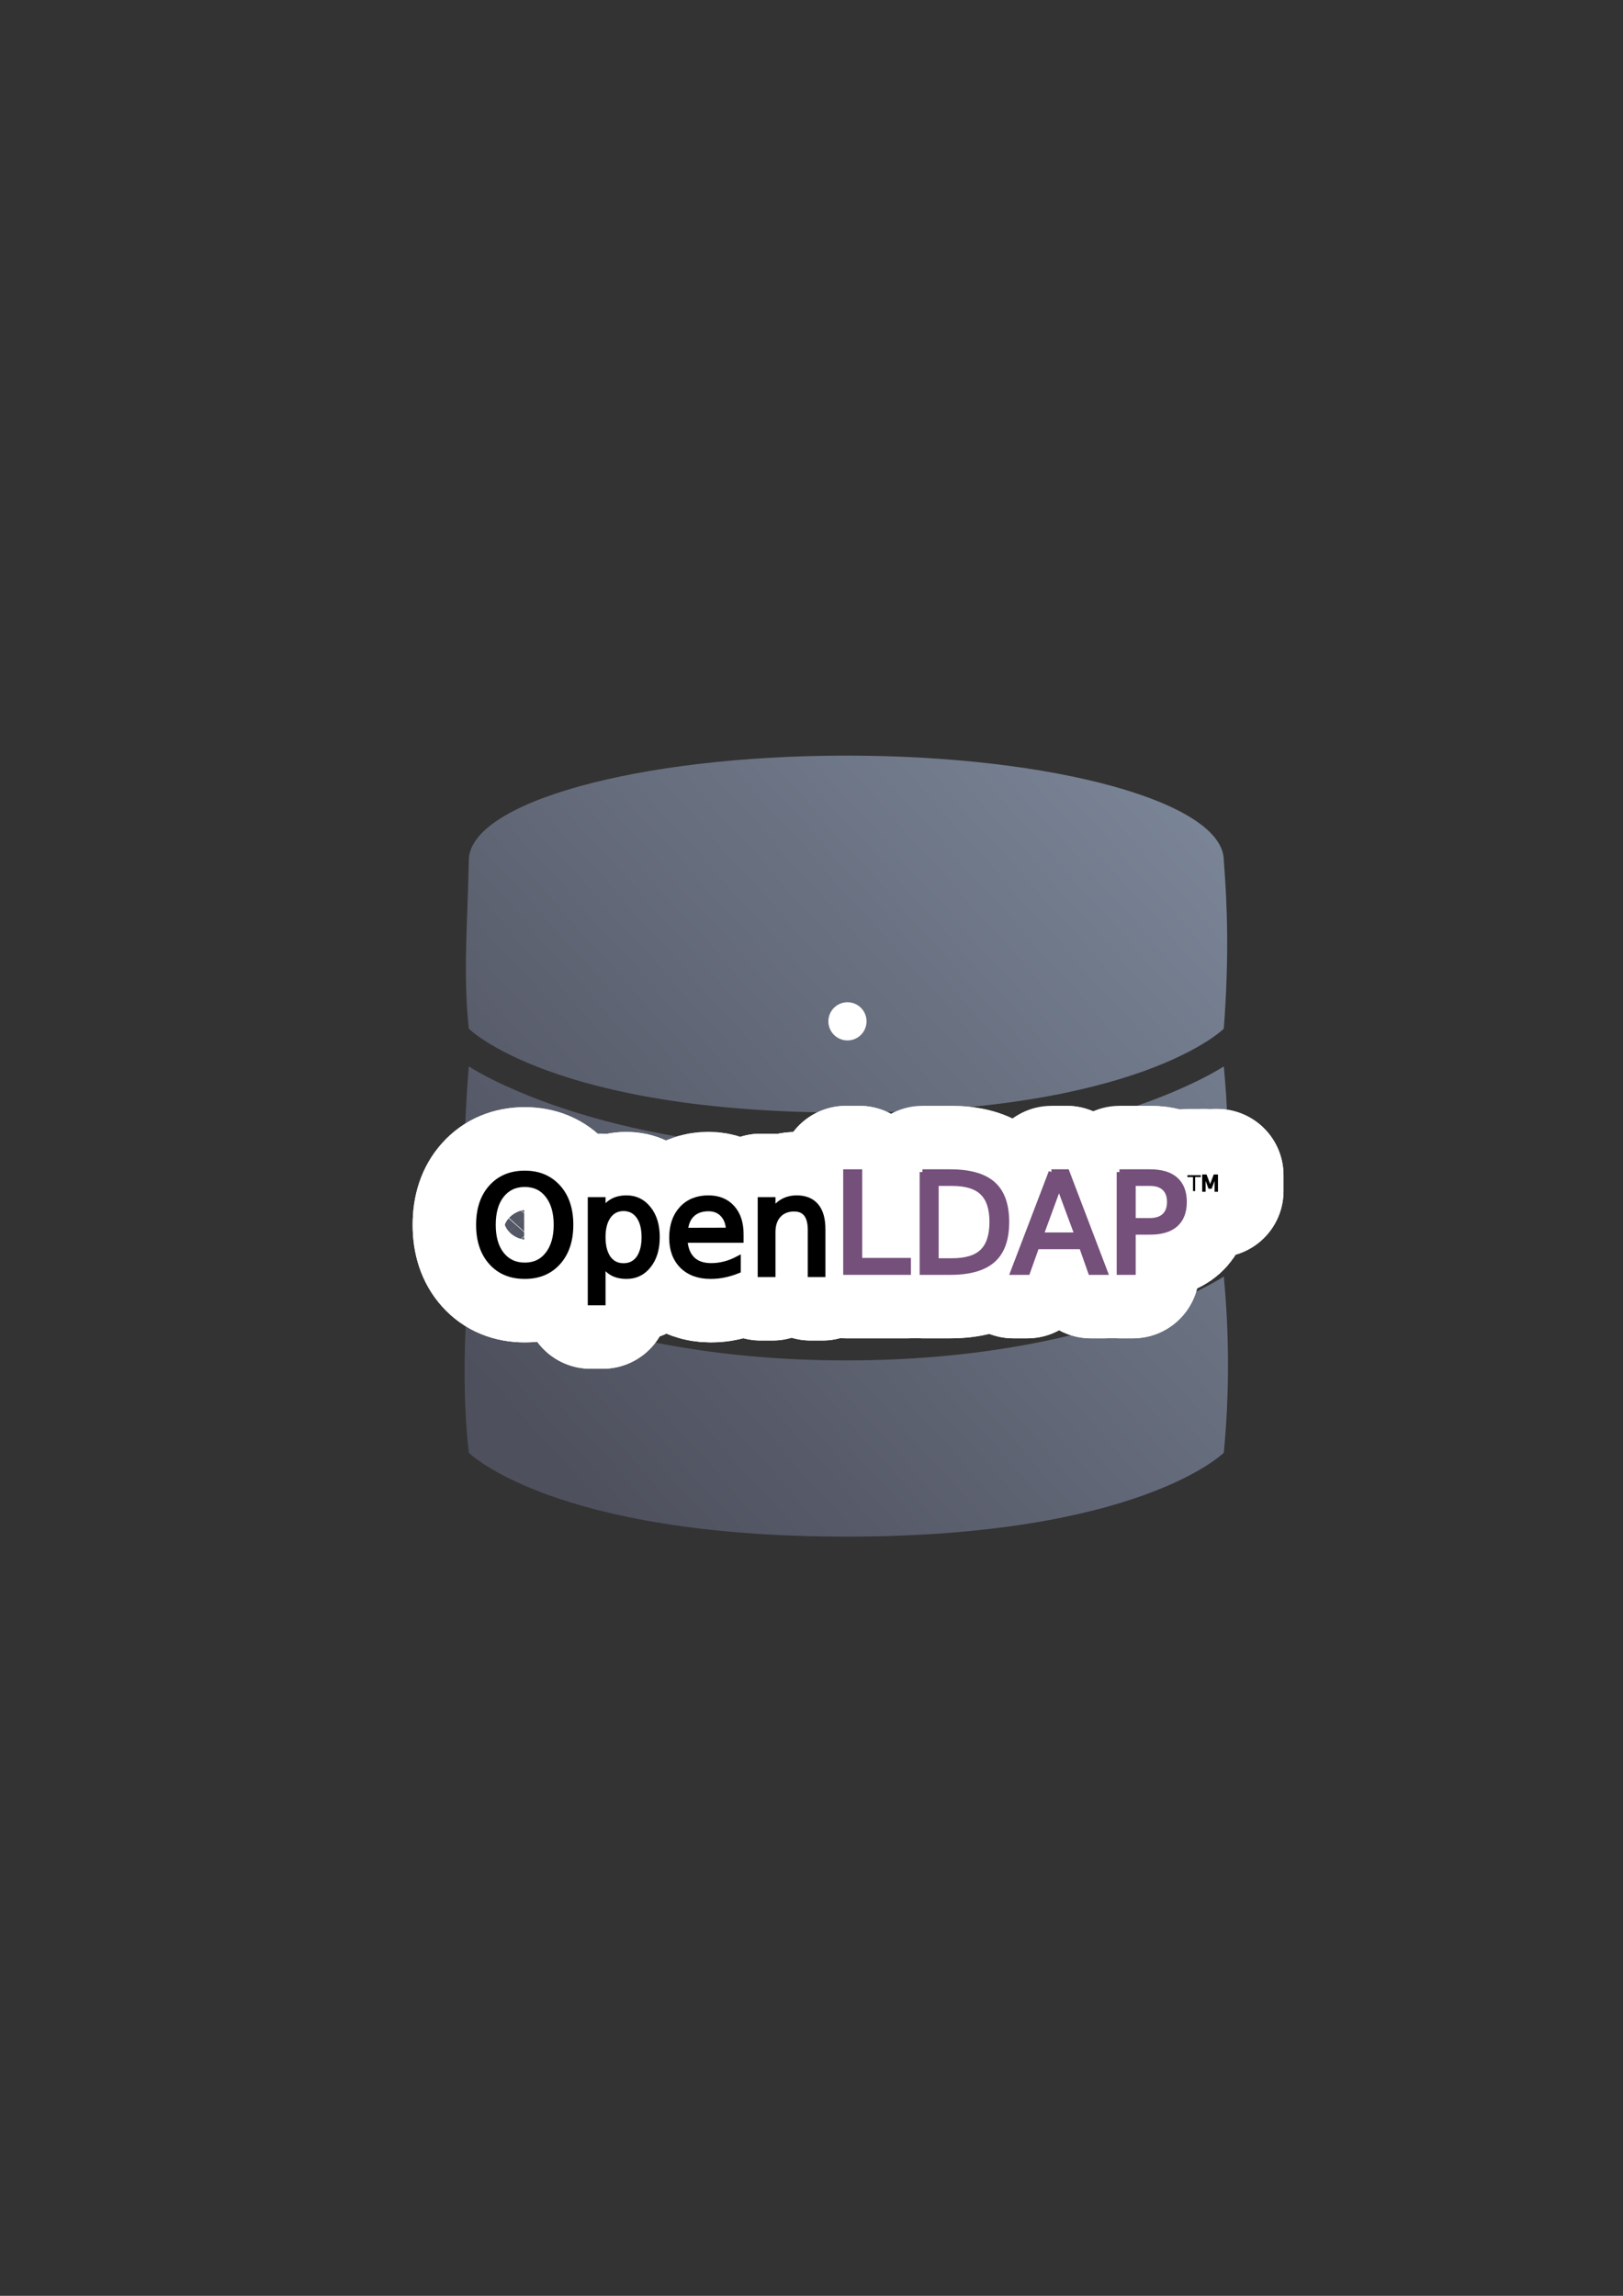 <?xml version="1.0" encoding="UTF-8" standalone="no"?>
<!-- Created with Inkscape (http://www.inkscape.org/) -->

<svg
   xmlns:dc="http://purl.org/dc/elements/1.1/"
   xmlns:cc="http://creativecommons.org/ns#"
   xmlns:rdf="http://www.w3.org/1999/02/22-rdf-syntax-ns#"
   xmlns:svg="http://www.w3.org/2000/svg"
   xmlns="http://www.w3.org/2000/svg"
   xmlns:xlink="http://www.w3.org/1999/xlink"
   xmlns:sodipodi="http://sodipodi.sourceforge.net/DTD/sodipodi-0.dtd"
   xmlns:inkscape="http://www.inkscape.org/namespaces/inkscape"
   width="210mm"
   height="297mm"
   viewBox="0 0 744.094 1052.362"
   id="svg2"
   version="1.1"
   inkscape:version="0.91 r13725"
   inkscape:export-xdpi="4"
   inkscape:export-ydpi="4"
   sodipodi:docname="database-openldap.svg">
  <rect x="0" y="0" width="744.094" height="1052.362" fill="#333333" stroke="none"/>
  <defs
     id="defs4">
    <inkscape:perspective
       sodipodi:type="inkscape:persp3d"
       inkscape:vp_x="0 : 526.1811 : 1"
       inkscape:vp_y="0 : 1000 : 0"
       inkscape:vp_z="744.09449 : 526.1811 : 1"
       inkscape:persp3d-origin="372.04724 : 350.7874 : 1"
       id="perspective4149" />
    <linearGradient
       id="linearGradient2224">
      <stop
         id="stop2226"
         offset="0"
         style="stop-color:#7c7c7c;stop-opacity:1;" />
      <stop
         id="stop2228"
         offset="1"
         style="stop-color:#b8b8b8;stop-opacity:1;" />
    </linearGradient>
    <linearGradient
       id="linearGradient15218">
      <stop
         id="stop15220"
         offset="0"
         style="stop-color:#eeeeef;stop-opacity:1;" />
      <stop
         id="stop2736"
         offset="0.599"
         style="stop-color:#d3d7cf;stop-opacity:1;" />
      <stop
         id="stop2738"
         offset="0.828"
         style="stop-color:#ffffff;stop-opacity:1;" />
      <stop
         id="stop15222"
         offset="1"
         style="stop-color:#d3d7cf;stop-opacity:1;" />
    </linearGradient>
    <pattern
       y="0"
       x="0"
       height="6"
       width="6"
       patternUnits="userSpaceOnUse"
       id="EMFhbasepattern" />
    <pattern
       y="0"
       x="0"
       height="6"
       width="6"
       patternUnits="userSpaceOnUse"
       id="EMFhbasepattern-5" />
    <pattern
       y="0"
       x="0"
       height="6"
       width="6"
       patternUnits="userSpaceOnUse"
       id="EMFhbasepattern-6" />
    <pattern
       y="0"
       x="0"
       height="6"
       width="6"
       patternUnits="userSpaceOnUse"
       id="EMFhbasepattern-4" />
    <pattern
       y="0"
       x="0"
       height="6"
       width="6"
       patternUnits="userSpaceOnUse"
       id="EMFhbasepattern-42" />
    <linearGradient
       inkscape:collect="always"
       xlink:href="#linearGradient4191"
       id="linearGradient4197"
       x1="590"
       y1="362.226"
       x2="229.103"
       y2="686.081"
       gradientUnits="userSpaceOnUse"
       gradientTransform="matrix(0.875,0,0,0.875,49.674,66.395)" />
    <linearGradient
       inkscape:collect="always"
       id="linearGradient4191">
      <stop
         style="stop-color:#7a8597;stop-opacity:1;"
         offset="0"
         id="stop4193" />
      <stop
         style="stop-color:#4e505d;stop-opacity:1"
         offset="1"
         id="stop4195" />
    </linearGradient>
  </defs>
  <sodipodi:namedview
     id="base"
     pagecolor="#ffffff"
     bordercolor="#666666"
     borderopacity="1.0"
     inkscape:pageopacity="0.0"
     inkscape:pageshadow="2"
     inkscape:zoom="0.35355339"
     inkscape:cx="-904.59006"
     inkscape:cy="272.88955"
     inkscape:document-units="px"
     inkscape:current-layer="layer1"
     showgrid="false"
     showguides="true"
     inkscape:guide-bbox="true"
     inkscape:window-width="1366"
     inkscape:window-height="721"
     inkscape:window-x="-4"
     inkscape:window-y="-4"
     inkscape:window-maximized="1">
    <sodipodi:guide
       position="560,730"
       orientation="0,1"
       id="guide3338" />
    <sodipodi:guide
       position="560,330"
       orientation="0,1"
       id="guide3340" />
    <sodipodi:guide
       position="190,475"
       orientation="1,0"
       id="guide3344" />
    <sodipodi:guide
       position="590,451"
       orientation="1,0"
       id="guide3346" />
    <inkscape:grid
       type="xygrid"
       id="grid3440" />
  </sodipodi:namedview>
  <g
     inkscape:label="Ebene 1"
     inkscape:groupmode="layer"
     id="layer1">
    <g
       id="g4159"
       transform="translate(-2.392,-2.798)">
      <path
         sodipodi:nodetypes="sccsccsccsccscccsccsc"
         inkscape:connector-curvature="0"
         id="path4165"
         d="m 390.393,349.16 c -95.587,0 -173.076,21.525 -173.076,48.077 -0.558,29.431 -2.695,51.543 0,77.096 0,0 38.461,38.462 173.076,38.462 134.615,0 173.076,-38.462 173.076,-38.462 2.486,-33.055 1.601,-56.584 0,-77.096 0,-26.552 -77.489,-48.077 -173.076,-48.077 z M 217.317,491.622 c -2.16,27.193 -2.942,52.464 0,79.019 0,0 38.461,38.462 173.076,38.462 134.615,0 173.076,-38.462 173.076,-38.462 2.617,-27.25 2.511,-52.41 0,-79.019 0,0 -57.692,38.462 -173.076,38.462 -115.384,0 -173.076,-38.462 -173.076,-38.462 z m 0,96.308 c -2.16,27.193 -2.942,54.214 0,80.769 0,0 38.461,38.462 173.076,38.462 134.615,0 173.076,-38.462 173.076,-38.462 2.617,-27.25 2.511,-54.16 0,-80.769 0,0 -57.692,38.462 -173.076,38.462 -115.384,0 -173.076,-38.462 -173.076,-38.462 z"
         style="color:#000000;clip-rule:nonzero;display:inline;overflow:visible;visibility:visible;opacity:1;isolation:auto;mix-blend-mode:normal;color-interpolation:sRGB;color-interpolation-filters:linearRGB;solid-color:#000000;solid-opacity:1;fill:url(#linearGradient4197);fill-opacity:1;fill-rule:nonzero;stroke:none;stroke-width:3.6;stroke-linecap:butt;stroke-linejoin:round;stroke-miterlimit:4;stroke-dasharray:none;stroke-dashoffset:0;stroke-opacity:1;color-rendering:auto;image-rendering:auto;shape-rendering:auto;text-rendering:auto;enable-background:accumulate" />
      <circle
         r="8.75"
         cy="470.962"
         cx="390.924"
         id="path4199"
         style="color:#000000;clip-rule:nonzero;display:inline;overflow:visible;visibility:visible;opacity:1;isolation:auto;mix-blend-mode:normal;color-interpolation:sRGB;color-interpolation-filters:linearRGB;solid-color:#000000;solid-opacity:1;fill:#ffffff;fill-opacity:1;fill-rule:nonzero;stroke:none;stroke-width:3.6;stroke-linecap:butt;stroke-linejoin:round;stroke-miterlimit:4;stroke-dasharray:none;stroke-dashoffset:0;stroke-opacity:1;color-rendering:auto;image-rendering:auto;shape-rendering:auto;text-rendering:auto;enable-background:accumulate" />
    </g>
    <rect
       style="opacity:1;fill:none;fill-opacity:1;stroke:none;stroke-width:23;stroke-linecap:butt;stroke-linejoin:round;stroke-miterlimit:4;stroke-dasharray:none;stroke-opacity:1"
       id="rect4160"
       width="400"
       height="400"
       x="190"
       y="322.362" />
    <g
       transform="matrix(1.214,0,0,1.214,-226.551,-314.861)"
       id="g4235"
       style="stroke:#ffffff;stroke-width:50;stroke-miterlimit:4;stroke-dasharray:none;stroke-linejoin:round">
      <path
         inkscape:connector-curvature="0"
         id="path4237"
         d="m 384.793,706.495 c -3.687,0 -6.59,1.373 -8.787,4.119 -2.158,2.746 -3.217,6.473 -3.217,11.219 0,4.707 1.059,8.434 3.217,11.18 2.197,2.746 5.1,4.119 8.787,4.119 3.688,0 6.59,-1.373 8.709,-4.119 2.158,-2.746 3.256,-6.473 3.256,-11.18 0,-4.747 -1.098,-8.473 -3.256,-11.219 -2.118,-2.746 -5.021,-4.119 -8.709,-4.119 m 0,-4.08 c 5.257,0 9.415,1.765 12.592,5.296 3.138,3.491 4.707,8.199 4.707,14.122 0,5.884 -1.569,10.592 -4.707,14.122 -3.178,3.531 -7.336,5.257 -12.592,5.257 -5.257,0 -9.493,-1.726 -12.632,-5.257 -3.138,-3.491 -4.707,-8.199 -4.707,-14.122 0,-5.924 1.569,-10.631 4.707,-14.122 3.138,-3.531 7.375,-5.296 12.632,-5.296 z"
         style="fill:#000000;fill-opacity:1;fill-rule:nonzero;stroke:#ffffff;stroke-width:50;stroke-miterlimit:4;stroke-dasharray:none;stroke-linejoin:round" />
      <path
         inkscape:connector-curvature="0"
         id="path4239"
         d="m 384.793,706.495 c -3.687,0 -6.59,1.373 -8.787,4.119 -2.158,2.746 -3.217,6.473 -3.217,11.219 0,4.707 1.059,8.434 3.217,11.18 2.197,2.746 5.1,4.119 8.787,4.119 3.688,0 6.59,-1.373 8.709,-4.119 2.158,-2.746 3.256,-6.473 3.256,-11.18 0,-4.747 -1.098,-8.473 -3.256,-11.219 -2.118,-2.746 -5.021,-4.119 -8.709,-4.119 m 0,-4.08 c 5.257,0 9.415,1.765 12.592,5.296 3.138,3.491 4.707,8.199 4.707,14.122 0,5.884 -1.569,10.592 -4.707,14.122 -3.178,3.531 -7.336,5.257 -12.592,5.257 -5.257,0 -9.493,-1.726 -12.632,-5.257 -3.138,-3.491 -4.707,-8.199 -4.707,-14.122 0,-5.924 1.569,-10.631 4.707,-14.122 3.138,-3.531 7.375,-5.296 12.632,-5.296"
         style="fill:none;stroke:#ffffff;stroke-width:50;stroke-linecap:butt;stroke-linejoin:round;stroke-miterlimit:4;stroke-dasharray:none;stroke-opacity:1" />
      <path
         inkscape:connector-curvature="0"
         id="path4241"
         d="m 414.254,736.308 0,14.868 -4.629,0 0,-38.758 4.629,0 0,4.276 c 0.981,-1.687 2.197,-2.903 3.688,-3.727 1.451,-0.824 3.256,-1.216 5.296,-1.216 3.413,0 6.159,1.373 8.277,4.08 2.158,2.707 3.217,6.237 3.217,10.67 0,4.394 -1.059,7.963 -3.217,10.67 -2.118,2.707 -4.864,4.041 -8.277,4.041 -2.04,0 -3.844,-0.392 -5.296,-1.177 -1.491,-0.824 -2.707,-2.079 -3.688,-3.727 m 15.691,-9.807 c 0,-3.413 -0.706,-6.041 -2.079,-7.963 -1.412,-1.961 -3.334,-2.942 -5.767,-2.942 -2.432,0 -4.354,0.981 -5.766,2.942 -1.373,1.922 -2.079,4.551 -2.079,7.963 0,3.374 0.706,6.041 2.079,8.003 1.412,1.922 3.334,2.864 5.766,2.864 2.432,0 4.354,-0.941 5.767,-2.864 1.373,-1.961 2.079,-4.629 2.079,-8.003 z"
         style="fill:#000000;fill-opacity:1;fill-rule:nonzero;stroke:#ffffff;stroke-width:50;stroke-miterlimit:4;stroke-dasharray:none;stroke-linejoin:round" />
      <path
         inkscape:connector-curvature="0"
         id="path4243"
         d="m 414.254,736.308 0,14.868 -4.629,0 0,-38.758 4.629,0 0,4.276 c 0.981,-1.687 2.197,-2.903 3.688,-3.727 1.451,-0.824 3.256,-1.216 5.296,-1.216 3.413,0 6.159,1.373 8.277,4.08 2.158,2.707 3.217,6.237 3.217,10.67 0,4.394 -1.059,7.963 -3.217,10.67 -2.118,2.707 -4.864,4.041 -8.277,4.041 -2.04,0 -3.844,-0.392 -5.296,-1.177 -1.491,-0.824 -2.707,-2.079 -3.688,-3.727 m 15.691,-9.807 c 0,-3.413 -0.706,-6.041 -2.079,-7.963 -1.412,-1.961 -3.334,-2.942 -5.767,-2.942 -2.432,0 -4.354,0.981 -5.766,2.942 -1.373,1.922 -2.079,4.551 -2.079,7.963 0,3.374 0.706,6.041 2.079,8.003 1.412,1.922 3.334,2.864 5.766,2.864 2.432,0 4.354,-0.941 5.767,-2.864 1.373,-1.961 2.079,-4.629 2.079,-8.003"
         style="fill:none;stroke:#ffffff;stroke-width:50;stroke-linecap:butt;stroke-linejoin:round;stroke-miterlimit:4;stroke-dasharray:none;stroke-opacity:1" />
      <path
         inkscape:connector-curvature="0"
         id="path4245"
         d="m 466.389,725.324 0,2.236 -21.184,0 c 0.196,3.178 1.138,5.61 2.864,7.297 1.687,1.648 4.08,2.471 7.14,2.471 1.765,0 3.491,-0.235 5.139,-0.667 1.687,-0.432 3.334,-1.098 4.982,-1.961 l 0,4.394 c -1.648,0.667 -3.374,1.216 -5.1,1.569 -1.726,0.392 -3.491,0.549 -5.296,0.549 -4.472,0 -8.003,-1.295 -10.631,-3.884 -2.628,-2.628 -3.923,-6.159 -3.923,-10.592 0,-4.59 1.255,-8.238 3.727,-10.906 2.471,-2.707 5.806,-4.08 10.043,-4.08 3.766,0 6.747,1.216 8.944,3.648 2.197,2.432 3.295,5.727 3.295,9.925 m -4.59,-1.373 c -0.039,-2.511 -0.745,-4.511 -2.158,-6.041 -1.373,-1.491 -3.178,-2.236 -5.453,-2.236 -2.55,0 -4.629,0.706 -6.198,2.158 -1.53,1.451 -2.393,3.531 -2.628,6.159 l 16.437,-0.039 z"
         style="fill:#000000;fill-opacity:1;fill-rule:nonzero;stroke:#ffffff;stroke-width:50;stroke-miterlimit:4;stroke-dasharray:none;stroke-linejoin:round" />
      <path
         inkscape:connector-curvature="0"
         id="path4247"
         d="m 466.389,725.324 0,2.236 -21.184,0 c 0.196,3.178 1.138,5.61 2.864,7.297 1.687,1.648 4.08,2.471 7.14,2.471 1.765,0 3.491,-0.235 5.139,-0.667 1.687,-0.432 3.334,-1.098 4.982,-1.961 l 0,4.394 c -1.648,0.667 -3.374,1.216 -5.1,1.569 -1.726,0.392 -3.491,0.549 -5.296,0.549 -4.472,0 -8.003,-1.295 -10.631,-3.884 -2.628,-2.628 -3.923,-6.159 -3.923,-10.592 0,-4.59 1.255,-8.238 3.727,-10.906 2.471,-2.707 5.806,-4.08 10.043,-4.08 3.766,0 6.747,1.216 8.944,3.648 2.197,2.432 3.295,5.727 3.295,9.925 m -4.59,-1.373 c -0.039,-2.511 -0.745,-4.511 -2.158,-6.041 -1.373,-1.491 -3.178,-2.236 -5.453,-2.236 -2.55,0 -4.629,0.706 -6.198,2.158 -1.53,1.451 -2.393,3.531 -2.628,6.159 l 16.437,-0.039"
         style="fill:none;stroke:#ffffff;stroke-width:50;stroke-linecap:butt;stroke-linejoin:round;stroke-miterlimit:4;stroke-dasharray:none;stroke-opacity:1" />
      <path
         inkscape:connector-curvature="0"
         id="path4249"
         d="m 497.301,723.559 0,16.947 -4.59,0 0,-16.79 c 0,-2.668 -0.549,-4.668 -1.569,-5.963 -1.02,-1.334 -2.589,-2.001 -4.668,-2.001 -2.471,0 -4.433,0.824 -5.884,2.393 -1.451,1.569 -2.158,3.766 -2.158,6.473 l 0,15.888 -4.629,0 0,-28.088 4.629,0 0,4.354 c 1.098,-1.687 2.393,-2.942 3.884,-3.766 1.491,-0.824 3.217,-1.255 5.178,-1.255 3.256,0 5.688,1.02 7.336,3.021 1.648,1.961 2.471,4.904 2.471,8.787 z"
         style="fill:#000000;fill-opacity:1;fill-rule:nonzero;stroke:#ffffff;stroke-width:50;stroke-miterlimit:4;stroke-dasharray:none;stroke-linejoin:round" />
      <path
         inkscape:connector-curvature="0"
         id="path4251"
         d="m 497.301,723.559 0,16.947 -4.59,0 0,-16.79 c 0,-2.668 -0.549,-4.668 -1.569,-5.963 -1.02,-1.334 -2.589,-2.001 -4.668,-2.001 -2.471,0 -4.433,0.824 -5.884,2.393 -1.451,1.569 -2.158,3.766 -2.158,6.473 l 0,15.888 -4.629,0 0,-28.088 4.629,0 0,4.354 c 1.098,-1.687 2.393,-2.942 3.884,-3.766 1.491,-0.824 3.217,-1.255 5.178,-1.255 3.256,0 5.688,1.02 7.336,3.021 1.648,1.961 2.471,4.904 2.471,8.787"
         style="fill:none;stroke:#ffffff;stroke-width:50;stroke-linecap:butt;stroke-linejoin:round;stroke-miterlimit:4;stroke-dasharray:none;stroke-opacity:1" />
      <path
         inkscape:connector-curvature="0"
         id="path4253"
         d="m 506.088,701.905 5.1,0 0,33.462 18.398,0 0,4.315 -23.498,0 0,-37.777 z"
         style="fill:#75507b;fill-opacity:1;fill-rule:nonzero;stroke:#ffffff;stroke-width:50;stroke-miterlimit:4;stroke-dasharray:none;stroke-linejoin:round" />
      <path
         inkscape:connector-curvature="0"
         id="path4255"
         d="m 506.088,701.905 5.1,0 0,33.462 18.398,0 0,4.315 -23.498,0 0,-37.777 z"
         style="fill:none;stroke:#ffffff;stroke-width:50;stroke-linecap:butt;stroke-linejoin:round;stroke-miterlimit:4;stroke-dasharray:none;stroke-opacity:1" />
      <path
         inkscape:connector-curvature="0"
         id="path4257"
         d="m 540.06,706.102 0,29.382 6.158,0 c 5.217,0 9.062,-1.177 11.455,-3.531 2.432,-2.393 3.648,-6.12 3.648,-11.219 0,-5.06 -1.216,-8.748 -3.648,-11.102 -2.393,-2.354 -6.237,-3.531 -11.455,-3.531 l -6.158,0 m -5.1,-4.197 10.474,0 c 7.336,0 12.71,1.53 16.123,4.551 3.452,3.06 5.139,7.807 5.139,14.279 0,6.551 -1.687,11.298 -5.139,14.358 -3.452,3.06 -8.827,4.59 -16.123,4.59 l -10.474,0 0,-37.777 z"
         style="fill:#75507b;fill-opacity:1;fill-rule:nonzero;stroke:#ffffff;stroke-width:50;stroke-miterlimit:4;stroke-dasharray:none;stroke-linejoin:round" />
      <path
         inkscape:connector-curvature="0"
         id="path4259"
         d="m 540.06,706.102 0,29.382 6.158,0 c 5.217,0 9.062,-1.177 11.455,-3.531 2.432,-2.393 3.648,-6.12 3.648,-11.219 0,-5.06 -1.216,-8.748 -3.648,-11.102 -2.393,-2.354 -6.237,-3.531 -11.455,-3.531 l -6.158,0 m -5.1,-4.197 10.474,0 c 7.336,0 12.71,1.53 16.123,4.551 3.452,3.06 5.139,7.807 5.139,14.279 0,6.551 -1.687,11.298 -5.139,14.358 -3.452,3.06 -8.827,4.59 -16.123,4.59 l -10.474,0 0,-37.777"
         style="fill:none;stroke:#ffffff;stroke-width:50;stroke-linecap:butt;stroke-linejoin:round;stroke-miterlimit:4;stroke-dasharray:none;stroke-opacity:1" />
      <path
         inkscape:connector-curvature="0"
         id="path4261"
         d="m 586.546,706.926 -6.904,18.83 13.887,0 -6.983,-18.83 m -2.864,-5.021 5.806,0 14.397,37.777 -5.335,0 -3.413,-9.69 -17.065,0 -3.452,9.69 -5.374,0 14.436,-37.777 z"
         style="fill:#75507b;fill-opacity:1;fill-rule:nonzero;stroke:#ffffff;stroke-width:50;stroke-miterlimit:4;stroke-dasharray:none;stroke-linejoin:round" />
      <path
         inkscape:connector-curvature="0"
         id="path4263"
         d="m 586.546,706.926 -6.904,18.83 13.887,0 -6.983,-18.83 m -2.864,-5.021 5.806,0 14.397,37.777 -5.335,0 -3.413,-9.69 -17.065,0 -3.452,9.69 -5.374,0 14.436,-37.777"
         style="fill:none;stroke:#ffffff;stroke-width:50;stroke-linecap:butt;stroke-linejoin:round;stroke-miterlimit:4;stroke-dasharray:none;stroke-opacity:1" />
      <path
         inkscape:connector-curvature="0"
         id="path4265"
         d="m 614.477,706.102 0,14.201 6.434,0 c 2.393,0 4.237,-0.628 5.531,-1.844 1.295,-1.255 1.922,-2.981 1.922,-5.296 0,-2.236 -0.628,-4.001 -1.922,-5.217 -1.295,-1.255 -3.138,-1.844 -5.531,-1.844 l -6.434,0 m -5.099,-4.197 11.533,0 c 4.237,0 7.454,0.941 9.611,2.864 2.158,1.922 3.256,4.707 3.256,8.395 0,3.766 -1.098,6.551 -3.256,8.473 -2.158,1.922 -5.374,2.864 -9.611,2.864 l -6.434,0 0,15.182 -5.099,0 0,-37.777 z"
         style="fill:#75507b;fill-opacity:1;fill-rule:nonzero;stroke:#ffffff;stroke-width:50;stroke-miterlimit:4;stroke-dasharray:none;stroke-linejoin:round" />
      <path
         inkscape:connector-curvature="0"
         id="path4267"
         d="m 614.477,706.102 0,14.201 6.434,0 c 2.393,0 4.237,-0.628 5.531,-1.844 1.295,-1.255 1.922,-2.981 1.922,-5.296 0,-2.236 -0.628,-4.001 -1.922,-5.217 -1.295,-1.255 -3.138,-1.844 -5.531,-1.844 l -6.434,0 m -5.099,-4.197 11.533,0 c 4.237,0 7.454,0.941 9.611,2.864 2.158,1.922 3.256,4.707 3.256,8.395 0,3.766 -1.098,6.551 -3.256,8.473 -2.158,1.922 -5.374,2.864 -9.611,2.864 l -6.434,0 0,15.182 -5.099,0 0,-37.777"
         style="fill:none;stroke:#ffffff;stroke-width:50;stroke-linecap:butt;stroke-linejoin:round;stroke-miterlimit:4;stroke-dasharray:none;stroke-opacity:1" />
      <path
         inkscape:connector-curvature="0"
         id="path4269"
         d="m 635.033,703.082 5.061,0 0,0.706 -2.118,0 0,5.296 -0.824,0 0,-5.296 -2.118,0 0,-0.706 z"
         style="fill:#000000;fill-opacity:1;fill-rule:nonzero;stroke:#ffffff;stroke-width:50;stroke-miterlimit:4;stroke-dasharray:none;stroke-linejoin:round" />
      <path
         inkscape:connector-curvature="0"
         id="path4271"
         d="m 640.878,703.082 1.216,0 1.53,4.08 1.53,-4.08 1.177,0 0,6.002 -0.785,0 0,-5.257 -1.53,4.119 -0.824,0 -1.53,-4.119 0,5.257 -0.785,0 0,-6.002 z"
         style="fill:#000000;fill-opacity:1;fill-rule:nonzero;stroke:#ffffff;stroke-width:50;stroke-miterlimit:4;stroke-dasharray:none;stroke-linejoin:round" />
      <path
         inkscape:connector-curvature="0"
         id="path4273"
         d="m 640.878,703.082 1.216,0 1.53,4.08 1.53,-4.08 1.177,0 0,6.002 -0.785,0 0,-5.257 -1.53,4.119 -0.824,0 -1.53,-4.119 0,5.257 -0.785,0 0,-6.002 z"
         style="fill:none;stroke:#ffffff;stroke-width:50;stroke-linecap:butt;stroke-linejoin:round;stroke-miterlimit:4;stroke-dasharray:none;stroke-opacity:1" />
    </g>
    <g
       id="g4279"
       transform="matrix(1.214,0,0,1.214,-226.551,-314.861)">
      <path
         style="fill:#000000;fill-opacity:1;fill-rule:nonzero;stroke:none"
         d="m 384.793,706.495 c -3.687,0 -6.59,1.373 -8.787,4.119 -2.158,2.746 -3.217,6.473 -3.217,11.219 0,4.707 1.059,8.434 3.217,11.18 2.197,2.746 5.1,4.119 8.787,4.119 3.688,0 6.59,-1.373 8.709,-4.119 2.158,-2.746 3.256,-6.473 3.256,-11.18 0,-4.747 -1.098,-8.473 -3.256,-11.219 -2.118,-2.746 -5.021,-4.119 -8.709,-4.119 m 0,-4.08 c 5.257,0 9.415,1.765 12.592,5.296 3.138,3.491 4.707,8.199 4.707,14.122 0,5.884 -1.569,10.592 -4.707,14.122 -3.178,3.531 -7.336,5.257 -12.592,5.257 -5.257,0 -9.493,-1.726 -12.632,-5.257 -3.138,-3.491 -4.707,-8.199 -4.707,-14.122 0,-5.924 1.569,-10.631 4.707,-14.122 3.138,-3.531 7.375,-5.296 12.632,-5.296 z"
         id="path4179"
         inkscape:connector-curvature="0" />
      <path
         style="fill:none;stroke:#000000;stroke-width:2.079px;stroke-linecap:butt;stroke-linejoin:miter;stroke-miterlimit:4;stroke-dasharray:none;stroke-opacity:1"
         d="m 384.793,706.495 c -3.687,0 -6.59,1.373 -8.787,4.119 -2.158,2.746 -3.217,6.473 -3.217,11.219 0,4.707 1.059,8.434 3.217,11.18 2.197,2.746 5.1,4.119 8.787,4.119 3.688,0 6.59,-1.373 8.709,-4.119 2.158,-2.746 3.256,-6.473 3.256,-11.18 0,-4.747 -1.098,-8.473 -3.256,-11.219 -2.118,-2.746 -5.021,-4.119 -8.709,-4.119 m 0,-4.08 c 5.257,0 9.415,1.765 12.592,5.296 3.138,3.491 4.707,8.199 4.707,14.122 0,5.884 -1.569,10.592 -4.707,14.122 -3.178,3.531 -7.336,5.257 -12.592,5.257 -5.257,0 -9.493,-1.726 -12.632,-5.257 -3.138,-3.491 -4.707,-8.199 -4.707,-14.122 0,-5.924 1.569,-10.631 4.707,-14.122 3.138,-3.531 7.375,-5.296 12.632,-5.296"
         id="path4181"
         inkscape:connector-curvature="0" />
      <path
         style="fill:#000000;fill-opacity:1;fill-rule:nonzero;stroke:none"
         d="m 414.254,736.308 0,14.868 -4.629,0 0,-38.758 4.629,0 0,4.276 c 0.981,-1.687 2.197,-2.903 3.688,-3.727 1.451,-0.824 3.256,-1.216 5.296,-1.216 3.413,0 6.159,1.373 8.277,4.08 2.158,2.707 3.217,6.237 3.217,10.67 0,4.394 -1.059,7.963 -3.217,10.67 -2.118,2.707 -4.864,4.041 -8.277,4.041 -2.04,0 -3.844,-0.392 -5.296,-1.177 -1.491,-0.824 -2.707,-2.079 -3.688,-3.727 m 15.691,-9.807 c 0,-3.413 -0.706,-6.041 -2.079,-7.963 -1.412,-1.961 -3.334,-2.942 -5.767,-2.942 -2.432,0 -4.354,0.981 -5.766,2.942 -1.373,1.922 -2.079,4.551 -2.079,7.963 0,3.374 0.706,6.041 2.079,8.003 1.412,1.922 3.334,2.864 5.766,2.864 2.432,0 4.354,-0.941 5.767,-2.864 1.373,-1.961 2.079,-4.629 2.079,-8.003 z"
         id="path4183"
         inkscape:connector-curvature="0" />
      <path
         style="fill:none;stroke:#000000;stroke-width:2.079px;stroke-linecap:butt;stroke-linejoin:miter;stroke-miterlimit:4;stroke-dasharray:none;stroke-opacity:1"
         d="m 414.254,736.308 0,14.868 -4.629,0 0,-38.758 4.629,0 0,4.276 c 0.981,-1.687 2.197,-2.903 3.688,-3.727 1.451,-0.824 3.256,-1.216 5.296,-1.216 3.413,0 6.159,1.373 8.277,4.08 2.158,2.707 3.217,6.237 3.217,10.67 0,4.394 -1.059,7.963 -3.217,10.67 -2.118,2.707 -4.864,4.041 -8.277,4.041 -2.04,0 -3.844,-0.392 -5.296,-1.177 -1.491,-0.824 -2.707,-2.079 -3.688,-3.727 m 15.691,-9.807 c 0,-3.413 -0.706,-6.041 -2.079,-7.963 -1.412,-1.961 -3.334,-2.942 -5.767,-2.942 -2.432,0 -4.354,0.981 -5.766,2.942 -1.373,1.922 -2.079,4.551 -2.079,7.963 0,3.374 0.706,6.041 2.079,8.003 1.412,1.922 3.334,2.864 5.766,2.864 2.432,0 4.354,-0.941 5.767,-2.864 1.373,-1.961 2.079,-4.629 2.079,-8.003"
         id="path4185"
         inkscape:connector-curvature="0" />
      <path
         style="fill:#000000;fill-opacity:1;fill-rule:nonzero;stroke:none"
         d="m 466.389,725.324 0,2.236 -21.184,0 c 0.196,3.178 1.138,5.61 2.864,7.297 1.687,1.648 4.08,2.471 7.14,2.471 1.765,0 3.491,-0.235 5.139,-0.667 1.687,-0.432 3.334,-1.098 4.982,-1.961 l 0,4.394 c -1.648,0.667 -3.374,1.216 -5.1,1.569 -1.726,0.392 -3.491,0.549 -5.296,0.549 -4.472,0 -8.003,-1.295 -10.631,-3.884 -2.628,-2.628 -3.923,-6.159 -3.923,-10.592 0,-4.59 1.255,-8.238 3.727,-10.906 2.471,-2.707 5.806,-4.08 10.043,-4.08 3.766,0 6.747,1.216 8.944,3.648 2.197,2.432 3.295,5.727 3.295,9.925 m -4.59,-1.373 c -0.039,-2.511 -0.745,-4.511 -2.158,-6.041 -1.373,-1.491 -3.178,-2.236 -5.453,-2.236 -2.55,0 -4.629,0.706 -6.198,2.158 -1.53,1.451 -2.393,3.531 -2.628,6.159 l 16.437,-0.039 z"
         id="path4187"
         inkscape:connector-curvature="0" />
      <path
         style="fill:none;stroke:#000000;stroke-width:2.079px;stroke-linecap:butt;stroke-linejoin:miter;stroke-miterlimit:4;stroke-dasharray:none;stroke-opacity:1"
         d="m 466.389,725.324 0,2.236 -21.184,0 c 0.196,3.178 1.138,5.61 2.864,7.297 1.687,1.648 4.08,2.471 7.14,2.471 1.765,0 3.491,-0.235 5.139,-0.667 1.687,-0.432 3.334,-1.098 4.982,-1.961 l 0,4.394 c -1.648,0.667 -3.374,1.216 -5.1,1.569 -1.726,0.392 -3.491,0.549 -5.296,0.549 -4.472,0 -8.003,-1.295 -10.631,-3.884 -2.628,-2.628 -3.923,-6.159 -3.923,-10.592 0,-4.59 1.255,-8.238 3.727,-10.906 2.471,-2.707 5.806,-4.08 10.043,-4.08 3.766,0 6.747,1.216 8.944,3.648 2.197,2.432 3.295,5.727 3.295,9.925 m -4.59,-1.373 c -0.039,-2.511 -0.745,-4.511 -2.158,-6.041 -1.373,-1.491 -3.178,-2.236 -5.453,-2.236 -2.55,0 -4.629,0.706 -6.198,2.158 -1.53,1.451 -2.393,3.531 -2.628,6.159 l 16.437,-0.039"
         id="path4189"
         inkscape:connector-curvature="0" />
      <path
         style="fill:#000000;fill-opacity:1;fill-rule:nonzero;stroke:none"
         d="m 497.301,723.559 0,16.947 -4.59,0 0,-16.79 c 0,-2.668 -0.549,-4.668 -1.569,-5.963 -1.02,-1.334 -2.589,-2.001 -4.668,-2.001 -2.471,0 -4.433,0.824 -5.884,2.393 -1.451,1.569 -2.158,3.766 -2.158,6.473 l 0,15.888 -4.629,0 0,-28.088 4.629,0 0,4.354 c 1.098,-1.687 2.393,-2.942 3.884,-3.766 1.491,-0.824 3.217,-1.255 5.178,-1.255 3.256,0 5.688,1.02 7.336,3.021 1.648,1.961 2.471,4.904 2.471,8.787 z"
         id="path4191"
         inkscape:connector-curvature="0" />
      <path
         style="fill:none;stroke:#000000;stroke-width:2.079px;stroke-linecap:butt;stroke-linejoin:miter;stroke-miterlimit:4;stroke-dasharray:none;stroke-opacity:1"
         d="m 497.301,723.559 0,16.947 -4.59,0 0,-16.79 c 0,-2.668 -0.549,-4.668 -1.569,-5.963 -1.02,-1.334 -2.589,-2.001 -4.668,-2.001 -2.471,0 -4.433,0.824 -5.884,2.393 -1.451,1.569 -2.158,3.766 -2.158,6.473 l 0,15.888 -4.629,0 0,-28.088 4.629,0 0,4.354 c 1.098,-1.687 2.393,-2.942 3.884,-3.766 1.491,-0.824 3.217,-1.255 5.178,-1.255 3.256,0 5.688,1.02 7.336,3.021 1.648,1.961 2.471,4.904 2.471,8.787"
         id="path4193"
         inkscape:connector-curvature="0" />
      <path
         style="fill:#75507b;fill-opacity:1;fill-rule:nonzero;stroke:none"
         d="m 506.088,701.905 5.1,0 0,33.462 18.398,0 0,4.315 -23.498,0 0,-37.777 z"
         id="path4195"
         inkscape:connector-curvature="0" />
      <path
         style="fill:none;stroke:#75507b;stroke-width:2.079px;stroke-linecap:butt;stroke-linejoin:miter;stroke-miterlimit:4;stroke-dasharray:none;stroke-opacity:1"
         d="m 506.088,701.905 5.1,0 0,33.462 18.398,0 0,4.315 -23.498,0 0,-37.777 z"
         id="path4197"
         inkscape:connector-curvature="0" />
      <path
         style="fill:#75507b;fill-opacity:1;fill-rule:nonzero;stroke:none"
         d="m 540.06,706.102 0,29.382 6.158,0 c 5.217,0 9.062,-1.177 11.455,-3.531 2.432,-2.393 3.648,-6.12 3.648,-11.219 0,-5.06 -1.216,-8.748 -3.648,-11.102 -2.393,-2.354 -6.237,-3.531 -11.455,-3.531 l -6.158,0 m -5.1,-4.197 10.474,0 c 7.336,0 12.71,1.53 16.123,4.551 3.452,3.06 5.139,7.807 5.139,14.279 0,6.551 -1.687,11.298 -5.139,14.358 -3.452,3.06 -8.827,4.59 -16.123,4.59 l -10.474,0 0,-37.777 z"
         id="path4199-6"
         inkscape:connector-curvature="0" />
      <path
         style="fill:none;stroke:#75507b;stroke-width:2.079px;stroke-linecap:butt;stroke-linejoin:miter;stroke-miterlimit:4;stroke-dasharray:none;stroke-opacity:1"
         d="m 540.06,706.102 0,29.382 6.158,0 c 5.217,0 9.062,-1.177 11.455,-3.531 2.432,-2.393 3.648,-6.12 3.648,-11.219 0,-5.06 -1.216,-8.748 -3.648,-11.102 -2.393,-2.354 -6.237,-3.531 -11.455,-3.531 l -6.158,0 m -5.1,-4.197 10.474,0 c 7.336,0 12.71,1.53 16.123,4.551 3.452,3.06 5.139,7.807 5.139,14.279 0,6.551 -1.687,11.298 -5.139,14.358 -3.452,3.06 -8.827,4.59 -16.123,4.59 l -10.474,0 0,-37.777"
         id="path4201"
         inkscape:connector-curvature="0" />
      <path
         style="fill:#75507b;fill-opacity:1;fill-rule:nonzero;stroke:none"
         d="m 586.546,706.926 -6.904,18.83 13.887,0 -6.983,-18.83 m -2.864,-5.021 5.806,0 14.397,37.777 -5.335,0 -3.413,-9.69 -17.065,0 -3.452,9.69 -5.374,0 14.436,-37.777 z"
         id="path4203"
         inkscape:connector-curvature="0" />
      <path
         style="fill:none;stroke:#75507b;stroke-width:2.079px;stroke-linecap:butt;stroke-linejoin:miter;stroke-miterlimit:4;stroke-dasharray:none;stroke-opacity:1"
         d="m 586.546,706.926 -6.904,18.83 13.887,0 -6.983,-18.83 m -2.864,-5.021 5.806,0 14.397,37.777 -5.335,0 -3.413,-9.69 -17.065,0 -3.452,9.69 -5.374,0 14.436,-37.777"
         id="path4205"
         inkscape:connector-curvature="0" />
      <path
         style="fill:#75507b;fill-opacity:1;fill-rule:nonzero;stroke:none"
         d="m 614.477,706.102 0,14.201 6.434,0 c 2.393,0 4.237,-0.628 5.531,-1.844 1.295,-1.255 1.922,-2.981 1.922,-5.296 0,-2.236 -0.628,-4.001 -1.922,-5.217 -1.295,-1.255 -3.138,-1.844 -5.531,-1.844 l -6.434,0 m -5.099,-4.197 11.533,0 c 4.237,0 7.454,0.941 9.611,2.864 2.158,1.922 3.256,4.707 3.256,8.395 0,3.766 -1.098,6.551 -3.256,8.473 -2.158,1.922 -5.374,2.864 -9.611,2.864 l -6.434,0 0,15.182 -5.099,0 0,-37.777 z"
         id="path4207"
         inkscape:connector-curvature="0" />
      <path
         style="fill:none;stroke:#75507b;stroke-width:2.079px;stroke-linecap:butt;stroke-linejoin:miter;stroke-miterlimit:4;stroke-dasharray:none;stroke-opacity:1"
         d="m 614.477,706.102 0,14.201 6.434,0 c 2.393,0 4.237,-0.628 5.531,-1.844 1.295,-1.255 1.922,-2.981 1.922,-5.296 0,-2.236 -0.628,-4.001 -1.922,-5.217 -1.295,-1.255 -3.138,-1.844 -5.531,-1.844 l -6.434,0 m -5.099,-4.197 11.533,0 c 4.237,0 7.454,0.941 9.611,2.864 2.158,1.922 3.256,4.707 3.256,8.395 0,3.766 -1.098,6.551 -3.256,8.473 -2.158,1.922 -5.374,2.864 -9.611,2.864 l -6.434,0 0,15.182 -5.099,0 0,-37.777"
         id="path4209"
         inkscape:connector-curvature="0" />
      <path
         style="fill:#000000;fill-opacity:1;fill-rule:nonzero;stroke:none"
         d="m 635.033,703.082 5.061,0 0,0.706 -2.118,0 0,5.296 -0.824,0 0,-5.296 -2.118,0 0,-0.706 z"
         id="path4211"
         inkscape:connector-curvature="0" />
      <path
         style="fill:#000000;fill-opacity:1;fill-rule:nonzero;stroke:none"
         d="m 640.878,703.082 1.216,0 1.53,4.08 1.53,-4.08 1.177,0 0,6.002 -0.785,0 0,-5.257 -1.53,4.119 -0.824,0 -1.53,-4.119 0,5.257 -0.785,0 0,-6.002 z"
         id="path4213"
         inkscape:connector-curvature="0" />
      <path
         style="fill:none;stroke:#000000;stroke-width:0.51px;stroke-linecap:butt;stroke-linejoin:miter;stroke-miterlimit:4;stroke-dasharray:none;stroke-opacity:1"
         d="m 640.878,703.082 1.216,0 1.53,4.08 1.53,-4.08 1.177,0 0,6.002 -0.785,0 0,-5.257 -1.53,4.119 -0.824,0 -1.53,-4.119 0,5.257 -0.785,0 0,-6.002 z"
         id="path4215"
         inkscape:connector-curvature="0" />
    </g>
  </g>
</svg>
